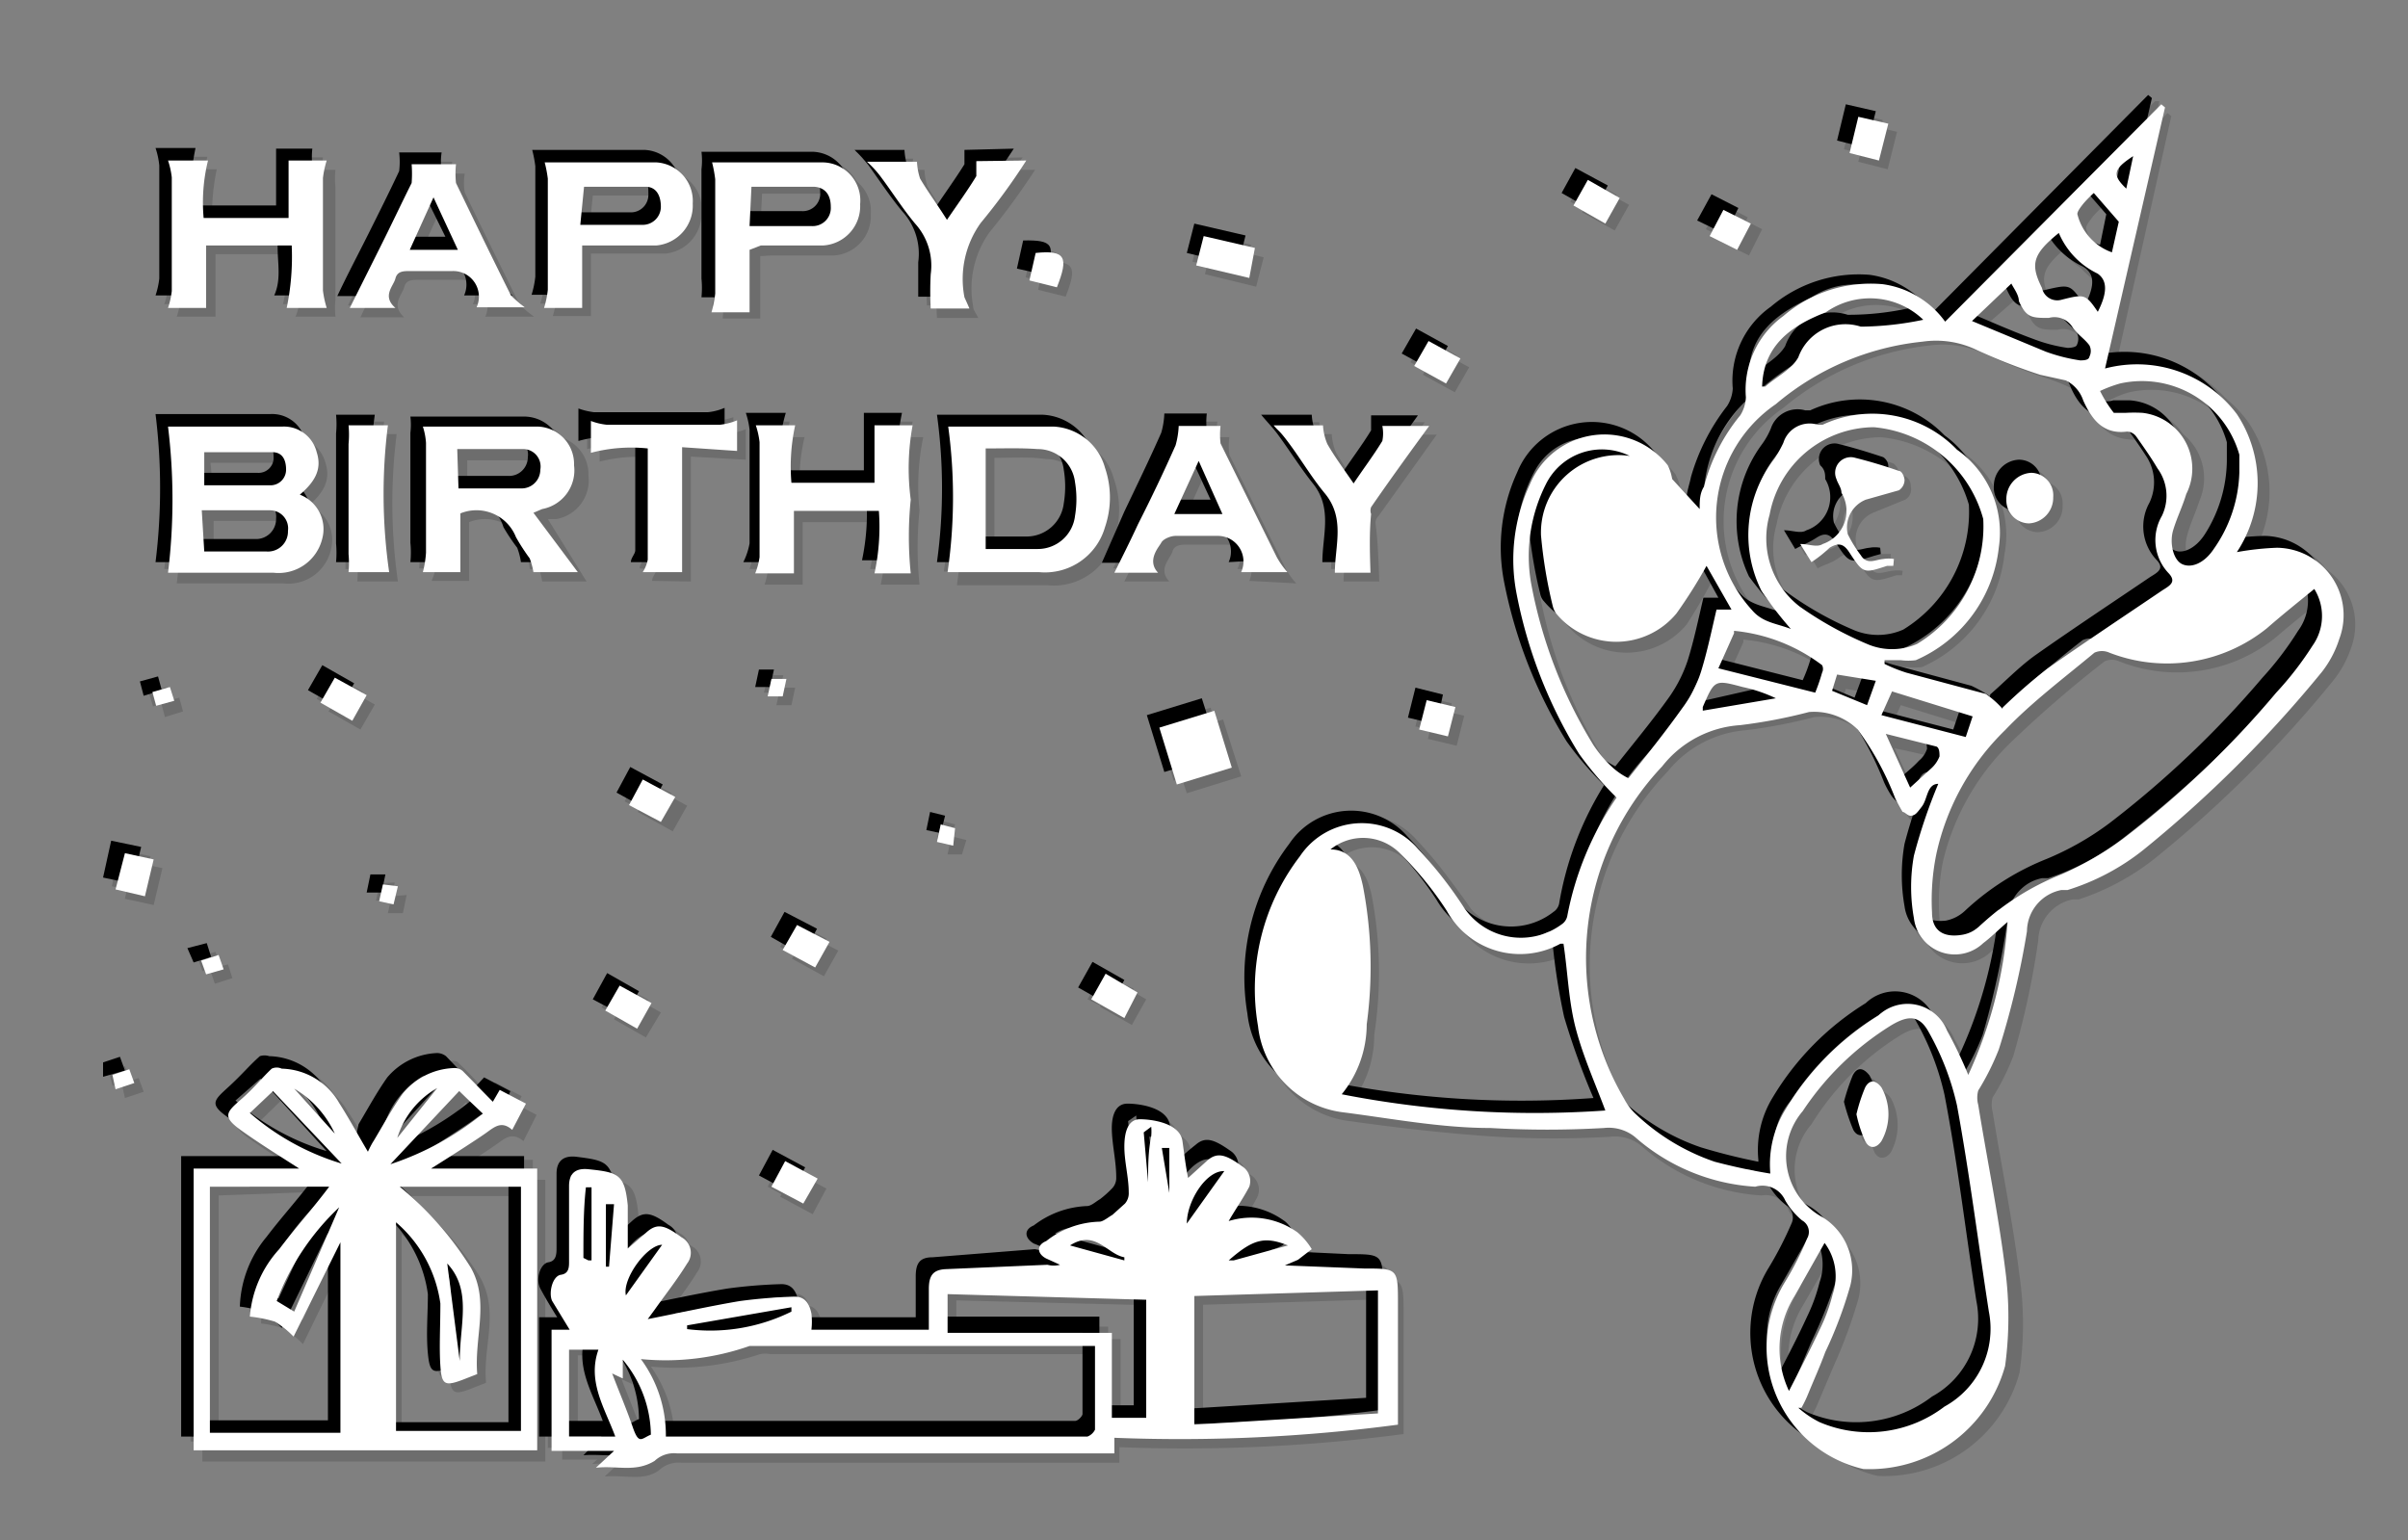 <svg xmlns="http://www.w3.org/2000/svg" viewBox="0 0 38.55 24.66"><rect x="0" y="0" width="38.55" height="24.66" fill="#808080" stroke="none"/><defs><style>.cls-1{isolation:isolate;}.cls-2{opacity:0.15;}.cls-2,.cls-3{mix-blend-mode:multiply;}.cls-4{fill:#fff;}</style></defs><title>convert-FIX-SVG-03</title><g class="cls-1"><g id="Layer_1" data-name="Layer 1"><g class="cls-2"><path d="M25.82,12.71a5.33,5.33,0,0,1-.6-.7,7.63,7.63,0,0,1-1-2.55,2.88,2.88,0,0,1,.21-1.76,1.29,1.29,0,0,1,2.21-.31.79.79,0,0,1,.08.22l.43.48c0-.13.05-.24.08-.36a3.14,3.14,0,0,1,.57-1.14.47.47,0,0,0,.09-.28A1.46,1.46,0,0,1,28.48,5a2.23,2.23,0,0,1,1.59-.51,1.48,1.48,0,0,1,1,.61L34.5,1.62l.07,0-.93,4.18a1.94,1.94,0,0,1,2.11.73,2,2,0,0,1,0,2.22,3.48,3.48,0,0,1,.64-.07,1.08,1.08,0,0,1,1,1.45,1.71,1.71,0,0,1-.29.53,18.35,18.35,0,0,1-2.86,2.85A3.73,3.73,0,0,1,33,14.2l-.09,0a.68.68,0,0,0-.56.65,12.94,12.94,0,0,1-.39,1.85,3.44,3.44,0,0,1-.34.66.47.47,0,0,0,0,.23c.15.87.32,1.75.43,2.63a5.37,5.37,0,0,1,0,1.55,2.24,2.24,0,0,1-2.27,1.65,2,2,0,0,1-1.25-3,5.77,5.77,0,0,0,.36-.7.23.23,0,0,0-.08-.29,1.06,1.06,0,0,1-.28-.32.4.4,0,0,0-.43-.25,3.21,3.21,0,0,1-1.94-.8.66.66,0,0,0-.49-.13c-.6,0-1.21,0-1.82,0-.78-.05-1.57-.14-2.35-.25a1.56,1.56,0,0,1-1.37-1.38,3.47,3.47,0,0,1,.68-2.71,1.17,1.17,0,0,1,1.88-.13,6.49,6.49,0,0,1,.73.93,1.11,1.11,0,0,0,1.62.28.2.2,0,0,0,.08-.13A5.22,5.22,0,0,1,25.82,12.71Zm2.47,6a1.61,1.61,0,0,1,.23-1A4.67,4.67,0,0,1,30,16.2a.68.68,0,0,1,1.1.24c.13.22.23.46.35.71a7.38,7.38,0,0,0,.63-2.44l-.4.34a.66.66,0,0,1-1.1-.4,2.58,2.58,0,0,1,0-1A11.1,11.1,0,0,1,31,12.54c-.18,0-.17.23-.25.35a.36.36,0,0,1-.18.15c-.05,0-.13-.07-.17-.13a1.55,1.55,0,0,1-.12-.22,5.06,5.06,0,0,0-.59-1.1,1,1,0,0,0-.79-.28,8.06,8.06,0,0,1-1.09.21,1.81,1.81,0,0,0-1.26.66,4.49,4.49,0,0,0-.65,5.35.92.92,0,0,0,.19.25,3.33,3.33,0,0,0,1.26.76A9.59,9.59,0,0,0,28.29,18.74ZM32,11.29c.22-.19.45-.43.71-.62.61-.43,1.23-.84,1.85-1.25.11-.08.24-.14.11-.27a.79.79,0,0,1-.11-.93.79.79,0,0,0-.07-.76c-.11-.17-.23-.34-.35-.5A.2.2,0,0,0,34,6.87c-.39,0-.56-.21-.69-.5A.59.59,0,0,0,33,6.06a3.42,3.42,0,0,0-.4-.17c-.34-.13-.69-.22-1-.38a1.39,1.39,0,0,0-.87-.14,4.33,4.33,0,0,0-2.36,1A2.21,2.21,0,0,0,28,9.68c.17.2.4.21.62.3-.17-.22-.34-.4-.47-.61a2.07,2.07,0,0,1,.21-2.12A1.49,1.49,0,0,0,28.49,7a.46.46,0,0,1,.56-.3s.05,0,.08,0a1.88,1.88,0,0,1,2.14.41,1.58,1.58,0,0,1,.64,1.6,2.2,2.2,0,0,1-1.32,1.81,1.11,1.11,0,0,1-.25.05l-.25,0,0,.06.36.15c.42.11.84.21,1.26.33A2.2,2.2,0,0,1,32,11.29Zm-3.21,11.2-.06,0c.12.07.22.17.34.23a2.06,2.06,0,0,0,2-.26A1.4,1.4,0,0,0,31.78,21c-.17-1.1-.3-2.2-.5-3.3a4.46,4.46,0,0,0-.46-1.16c-.15-.29-.33-.29-.6-.12a4.32,4.32,0,0,0-1.41,1.38,1.1,1.1,0,0,0,.31,1.69,1,1,0,0,1,.44,1.11,7.56,7.56,0,0,1-.39,1.06c-.09.22-.19.43-.28.65ZM37,9.37l-.77.63a2.51,2.51,0,0,1-2.51.39.29.29,0,0,0-.24,0c-.49.4-1,.8-1.44,1.24a4,4,0,0,0-1.14,1.94,3.36,3.36,0,0,0-.06,1c0,.28.17.39.45.36a.69.69,0,0,0,.31-.15,4.31,4.31,0,0,1,1.31-.84A5.37,5.37,0,0,0,34,13.37,15.88,15.88,0,0,0,36.41,11a5.35,5.35,0,0,0,.58-.75A.85.85,0,0,0,37,9.37ZM21.43,17.46a15.65,15.65,0,0,0,4.22.26,12.48,12.48,0,0,1-.47-1.29,12.56,12.56,0,0,1-.2-1.37l-.06,0a1.33,1.33,0,0,1-1.81-.53,6.6,6.6,0,0,0-.75-.91.83.83,0,0,0-1.12-.07c.35,0,.46.31.52.59a6.57,6.57,0,0,1,.06,2.21A1.77,1.77,0,0,1,21.43,17.46ZM29.91,6.78a1.72,1.72,0,0,0-1.67,1.4,1.41,1.41,0,0,0,.49,1.48,5.65,5.65,0,0,0,1.08.6,1,1,0,0,0,.8,0,2.19,2.19,0,0,0,1.05-2A2,2,0,0,0,29.91,6.78ZM27.26,9a8.81,8.81,0,0,1-.47.77,1.26,1.26,0,0,1-1.93,0,.24.24,0,0,1-.06-.11,6.43,6.43,0,0,1-.18-1.14A1.23,1.23,0,0,1,26,7.27a1,1,0,0,0-1.33.45,2.65,2.65,0,0,0-.25,1.59,7.47,7.47,0,0,0,1,2.6,2.64,2.64,0,0,0,.31.37,1.37,1.37,0,0,0,.25.15c.29-.38.59-.74.86-1.11a2.49,2.49,0,0,0,.29-.59c.1-.32.17-.65.25-1l.24,0Zm8.53-1.49a1.68,1.68,0,0,0,0-.29,1.62,1.62,0,0,0-1.9-1.14,1.33,1.33,0,0,0-.33.13c.08.11.14.24.22.34a.3.3,0,0,0,.19,0c.09,0,.19,0,.27,0A.9.9,0,0,1,35,7.86c0,.19-.15.38-.2.57s0,.47.14.55.34,0,.51-.25A2.22,2.22,0,0,0,35.79,7.51ZM28.15,6.13l.06,0c.18-.15.42-.27.52-.46a.8.8,0,0,1,1-.5,4,4,0,0,0,1-.11,1.24,1.24,0,0,0-1.52-.21C28.63,5.15,28.17,5.47,28.15,6.13Zm.43,16.08c.17-.33.34-.65.5-1a2.58,2.58,0,0,0,.2-.55.86.86,0,0,0-.13-.81c-.16.29-.32.56-.47.84A1.57,1.57,0,0,0,28.58,22.21ZM31.51,5.08c.39.16.78.34,1.19.49a3.32,3.32,0,0,0,.54.15.2.2,0,0,0,.16-.06.31.31,0,0,0,0-.19,3.83,3.83,0,0,1-.28-.29A.34.34,0,0,0,32.7,5c-.26,0-.36,0-.48-.27,0-.09-.08-.19-.11-.28Zm-3.8,5-.25.56L29,11c.05-.13.09-.22.12-.32a.14.14,0,0,0,0-.13A2.84,2.84,0,0,0,27.71,10ZM33.52,5c.16-.31.16-.51-.05-.62a1.29,1.29,0,0,1-.62-.64c-.42.33-.46.5-.26.88a.24.24,0,0,0,.31.14c.38-.09.39-.09.6.23Zm-2,6.47-1.3-.4-.16.38,1.34.35Zm-1,1.14c.12-.11.24-.2.34-.31A.44.44,0,0,0,31,12.1s0-.16-.05-.16c-.26-.08-.52-.13-.81-.2Zm2.94-9.51a1,1,0,0,0-.15.15c0,.06-.13.15-.11.2a.85.85,0,0,0,.56.59l.1-.49,0,0ZM27.2,11.37l1.19-.21a2.45,2.45,0,0,0-.54-.18c-.45-.11-.45-.11-.64.32C27.2,11.31,27.21,11.33,27.2,11.37Zm2.64-.1.14-.38-.62-.1-.07.25Zm4.27-8.79c-.33.22-.34.31-.12.53Z"/><path d="M9.48,23.44l.29-.26h-1V21.23l.29,0c-.1-.16-.18-.31-.27-.46s0-.4.14-.41.12-.15.12-.25c0-.39,0-.78,0-1.18,0-.21.12-.29.31-.27.48.06.58.09.63.59,0,.21,0,.43.05.68l.29-.26c.17-.14.29-.12.56.08a.28.28,0,0,1,.09.42c-.16.26-.34.5-.52.75l-.11.14c.51-.1,1-.21,1.49-.29a6.11,6.11,0,0,1,.86-.06c.18,0,.24.12.27.26a.75.75,0,0,1,0,.26h1.88c0-.22,0-.43,0-.65s0-.3.26-.31l1.63-.08a.53.53,0,0,0,.21,0L16.7,20c-.15-.08-.17-.22,0-.29a1.52,1.52,0,0,1,.85-.31c.07,0,.15-.06.21-.11a.86.86,0,0,0,.2-.18A.31.31,0,0,0,18,19c0-.25-.07-.49-.08-.74s.06-.44.25-.44.64.06.68.35l.09.59a4,4,0,0,1,.32-.28c.15-.13.29-.1.55.1a.27.27,0,0,1,.09.38,5.33,5.33,0,0,1-.33.55s0,0,0,0a1.26,1.26,0,0,1,1.1.18c.08.05.13.15.2.22a1.92,1.92,0,0,1-.22.18,1.14,1.14,0,0,1-.2.08l1.26.06c.54,0,.55,0,.55.56v1.93a25.65,25.65,0,0,1-4.55.21l0,.25h-7a.48.48,0,0,0-.36.12C10.12,23.52,9.81,23.41,9.48,23.44Zm1.12-.55h6.65a.4.4,0,0,0,.11,0s.11-.07.11-.11c0-.43,0-.86,0-1.29l-.19,0H12.14a.47.47,0,0,0-.17,0,4.44,4.44,0,0,1-1.75.21A2,2,0,0,1,10.6,22.89Zm8.46-.19,3-.18V20.6l-3,.09Zm-.76-2-3.19-.08v.62h2.63v1.41l.56,0Zm-9.25.8v1.39h.74c-.17-.46-.44-.88-.27-1.39Zm.7.38-.05,0c.11.29.23.57.33.86s.15.18.29.12a1.89,1.89,0,0,0-.44-1.2l0,.3ZM11,21.16v.06A2.91,2.91,0,0,0,12.61,21V20.9Zm-.41-1.29c-.24,0-.64.54-.58.81Zm8.35-.34.61-.84C19.26,18.68,18.91,19.17,18.9,19.53Zm-1,.59,0-.05c-.28-.05-.46-.45-.87-.19Zm-8.58,0h.05l.06-1.17h-.1C9.28,19.31,9.28,19.69,9.28,20.08Zm10.34,0,.86-.24C20.18,19.73,20,19.78,19.62,20.12Zm-9.93-.9h0v1h0Zm8.55-.34h0c0-.25,0-.5.05-.75a.61.61,0,0,0,0-.14l-.12.08Zm.35.17h0v-.73h-.08Z"/><path d="M3.05,18.66H4.73L3.79,18c-.22-.16-.23-.27,0-.48s.33-.34.51-.5a.24.24,0,0,1,.15,0,1.14,1.14,0,0,1,.93.55c.16.25.29.51.45.78l.09-.16c.15-.26.29-.52.46-.76A1.08,1.08,0,0,1,7.19,17a.17.17,0,0,1,.13,0c.16.15.31.31.47.49l.14-.16.42.22L8.14,18c-.18-.15-.29-.05-.43,0s-.56.37-.87.57H8.53v4.51H3.05Zm.26.28v3.95H5.4V19.83l-.75,1.52a2,2,0,0,0-.3-.25A2,2,0,0,0,4,21a1.84,1.84,0,0,1,.44-1.12c.24-.33.52-.63.79-1Zm4.28,3L7.35,22c-.28.11-.33.09-.36-.22s0-.63,0-.95a2,2,0,0,0-.71-1.29v3.34h2V19H6.34a5,5,0,0,1,1.14,1.29C7.78,20.78,7.53,21.35,7.59,21.92ZM3.91,17.76a4,4,0,0,0,1.46.82L4.31,17.41Zm3.35-.35L6.19,18.58a4.38,4.38,0,0,0,1.48-.81ZM5.38,19.27l0,0a4.08,4.08,0,0,0-1,1.5l.28.16ZM7.3,21.73c0-.59.2-1.13-.19-1.56Zm-.37-4.37,0,0a1.36,1.36,0,0,0-.64.79Zm-1.64.74,0,0a1.54,1.54,0,0,0-.65-.73l0,0Z"/><path d="M2.63,6.77H4.46A.58.58,0,0,1,5,7.18a.62.62,0,0,1-.27.68.6.6,0,0,1,.35.7.7.7,0,0,1-.77.55H2.63A9.64,9.64,0,0,0,2.63,6.77Zm.59,2h1a.31.31,0,0,0,.34-.33.3.3,0,0,0-.28-.33H3.22Zm0-1.05h1a.24.24,0,0,0,.26-.25c0-.16-.06-.27-.22-.28-.36,0-.72,0-1.09,0Z"/><path d="M9.19,9.11H8.48a.7.7,0,0,0-.06-.23c-.06-.12-.17-.21-.22-.33a.67.67,0,0,0-.89-.39V9.1h-.6a1.54,1.54,0,0,0,0-.31c0-.58,0-1.17,0-1.75a1.08,1.08,0,0,0,0-.27c.59,0,1.2,0,1.81,0a.6.6,0,0,1,.61.63.63.63,0,0,1-.51.7l-.14.05ZM7.28,7.76h1a.31.31,0,0,0,.32-.3.28.28,0,0,0-.26-.32c-.36,0-.72,0-1.08,0Z"/><path d="M15.12,6.78c.57,0,1.13,0,1.69,0a.9.9,0,0,1,.82.66,1.5,1.5,0,0,1,0,1,1,1,0,0,1-1.06.71c-.43,0-.86,0-1.29,0h-.17A8.26,8.26,0,0,0,15.12,6.78Zm.6.35v1.6c.29,0,.56,0,.84,0a.59.59,0,0,0,.59-.53,1.63,1.63,0,0,0,0-.54.59.59,0,0,0-.59-.53C16.28,7.11,16,7.13,15.72,7.13Z"/><path d="M3.2,3.43H4.57V2.52h.6a1.28,1.28,0,0,0,0,.27q0,.9,0,1.8a1.51,1.51,0,0,0,0,.28H4.53a3.22,3.22,0,0,0,.08-1H3.25v1H2.63a1.22,1.22,0,0,0,.06-.26c0-.61,0-1.22,0-1.82a1.51,1.51,0,0,0,0-.28h.63A3.51,3.51,0,0,0,3.2,3.43Z"/><path d="M12.61,7.67H14V6.75h.61a3.84,3.84,0,0,0-.06,1.17,6,6,0,0,0,0,1.19h-.62a4,4,0,0,0,.08-1H12.65v1H12a1.31,1.31,0,0,0,.06-.27V7A1.31,1.31,0,0,0,12,6.75h.64A2.8,2.8,0,0,0,12.61,7.67Z"/><path d="M8.66,2.54c.58,0,1.19,0,1.79,0a.62.62,0,0,1,.59.66.65.65,0,0,1-.59.66,5.31,5.31,0,0,1-.69,0c-.17,0-.34,0-.5,0v1H8.65a1.36,1.36,0,0,0,.06-.29c0-.59,0-1.18,0-1.78A1.09,1.09,0,0,0,8.66,2.54Zm.57,1h1a.28.28,0,0,0,.29-.28c0-.17-.05-.32-.23-.33-.34,0-.69,0-1,0Z"/><path d="M12,3.9v1h-.6a1.57,1.57,0,0,0,.05-.3c0-.58,0-1.17,0-1.75a1.16,1.16,0,0,0-.05-.28c.58,0,1.18,0,1.78,0a.62.62,0,0,1,.6.67.64.64,0,0,1-.6.65c-.32,0-.66,0-1,0A1.2,1.2,0,0,1,12,3.9Zm0-.38h1a.28.28,0,0,0,.3-.31.27.27,0,0,0-.27-.31c-.33,0-.66,0-1,0Z"/><path d="M8.35,4.87H7.57a.41.41,0,0,0-.39-.58H6.51c-.1,0-.21,0-.24.12s-.22.28,0,.48h-.7c.17-.34.34-.68.5-1s.34-.68.49-1a.87.87,0,0,0,0-.3h.68a.91.91,0,0,0,0,.3c.29.61.59,1.21.89,1.8A1.84,1.84,0,0,0,8.35,4.87ZM6.5,3.94h.77l-.38-.85Z"/><path d="M19.81,9.11a.41.41,0,0,0-.37-.59c-.22,0-.45,0-.67,0a.3.3,0,0,0-.24.1c-.06.14-.24.28,0,.48h-.71l.39-.78.6-1.26a.93.93,0,0,0,0-.31h.68a.88.88,0,0,0,0,.29c.29.61.59,1.21.89,1.81a1.84,1.84,0,0,0,.17.25Zm-.68-1.79-.39.86h.78Z"/><path d="M16.37,2.52a11.19,11.19,0,0,1-.72,1,1.51,1.51,0,0,0-.27,1.19c0,.06,0,.11.08.18h-.62a5.07,5.07,0,0,1,0-.55,1,1,0,0,0-.26-.81c-.2-.24-.36-.5-.55-.75-.06-.08-.14-.15-.22-.24h.81a.57.57,0,0,0,0,.27,7.37,7.37,0,0,0,.43.66c.16-.24.33-.46.47-.69,0-.06,0-.15,0-.24Z"/><path d="M21.88,9.11h-.57c0-.43.17-.87-.15-1.26s-.37-.52-.56-.78a4,4,0,0,0-.27-.31h.79a1,1,0,0,0,.07.3c.13.21.27.41.42.62.16-.23.32-.45.46-.68,0-.06,0-.15,0-.24h.74l-.93,1.3a.27.27,0,0,0-.05.11C21.87,8.48,21.87,8.79,21.88,9.11Z"/><path d="M10.24,9.1c0-.07.07-.13.07-.19,0-.59,0-1.17,0-1.78a2.53,2.53,0,0,0-.91.06V6.68a1.14,1.14,0,0,0,.25.06h1.82a1.31,1.31,0,0,0,.27-.06v.48l-.88,0v2Z"/><path d="M6.17,9.11H5.53c0-.1,0-.2,0-.3V7.05c0-.1,0-.2,0-.3h.62A8.87,8.87,0,0,0,6.17,9.11Z"/><path d="M18.5,11.6l.88-.27.29.9-.88.27Z"/><path d="M19.09,4.19l.12-.47.82.2-.12.47Z"/><path d="M30,2.51l-.48-.12.15-.58.47.11Z"/><path d="M2.41,13.71l-.15.58-.47-.1.13-.59Z"/><path d="M25.37,2.83l.51.29-.23.4-.51-.29Z"/><path d="M23.32,5.69l-.23.4-.51-.29.23-.4Z"/><path d="M18.15,15.83l-.23.41L17.41,16l.23-.4Z"/><path d="M12.29,19l.22-.41.52.28-.22.41Z"/><path d="M13,15.43l-.51-.27.22-.41.52.28Z"/><path d="M10.75,12.7l-.23.41L10,12.83l.22-.41Z"/><path d="M9.86,15.72l.52.29-.24.4-.51-.28Z"/><path d="M5.81,11.08l-.23.4-.51-.29.23-.4Z"/><path d="M23.24,11.26l-.12.48-.46-.11.12-.48Z"/><path d="M16.86,4.55l-.44-.11.1-.45C17,4,17.05,4.06,16.86,4.55Z"/><path d="M27.76,3.89l-.45-.22.23-.42.44.23Z"/><path d="M12.23,11.09l.07-.28.24,0-.07.28Z"/><path d="M1.8,17.38l-.06-.23L2,17.07l.08.21Z"/><path d="M3.45,15.24l.07.22-.28.09-.08-.23Z"/><path d="M15.2,13.49,15,13.43l.06-.29.23.06Z"/><path d="M6.32,14.13l-.07.29-.23,0,.06-.28Z"/><path d="M2.67,11l.06.22-.28.09-.07-.23Z"/><path d="M32.42,8.32a.36.36,0,0,1-.36-.38.42.42,0,0,1,.4-.44.36.36,0,0,1,.36.39A.41.41,0,0,1,32.42,8.32Z"/><path d="M29.66,17.78a4.13,4.13,0,0,1,.14-.42c.07-.14.18-.13.27,0a.92.92,0,0,1,0,.87c-.09.12-.2.11-.26,0A4.13,4.13,0,0,1,29.66,17.78Z"/><path d="M30.26,9l-.1,0c-.38.13-.39.13-.6-.2-.1-.15-.18-.18-.32-.08a3.58,3.58,0,0,1-.34.17l-.17-.29c.13,0,.26,0,.35,0a.57.57,0,0,0,.3-.83,2,2,0,0,0-.08-.22.25.25,0,0,1,.3-.34c.24.06.48.13.71.21a.22.22,0,0,1,.09.16.2.2,0,0,1-.1.15c-.16.08-.32.13-.49.2a.47.47,0,0,0-.29.54,1.73,1.73,0,0,0,.21.34c.1.16.23.07.36.06l.18,0Z"/><path d="M26,12.91a5.33,5.33,0,0,1-.6-.7,7.63,7.63,0,0,1-1-2.55,2.88,2.88,0,0,1,.21-1.76,1.29,1.29,0,0,1,2.21-.31.79.79,0,0,1,.08.22l.43.48c0-.13.05-.25.07-.36A3.33,3.33,0,0,1,28,6.79a.58.58,0,0,0,.09-.28,1.45,1.45,0,0,1,.61-1.31,2.17,2.17,0,0,1,1.58-.51,1.46,1.46,0,0,1,1,.61L34.7,1.81l.06.05L33.84,6A2,2,0,0,1,36,6.77a2,2,0,0,1,0,2.21,4.62,4.62,0,0,1,.64-.06,1.08,1.08,0,0,1,1,1.45,1.71,1.71,0,0,1-.29.53,19.27,19.27,0,0,1-2.86,2.85,3.93,3.93,0,0,1-1.21.65l-.1,0a.69.69,0,0,0-.55.66,13.27,13.27,0,0,1-.4,1.85,3.7,3.7,0,0,1-.33.66.45.45,0,0,0,0,.23c.14.87.32,1.74.43,2.62a5.44,5.44,0,0,1,0,1.56,2.24,2.24,0,0,1-2.27,1.65,2,2,0,0,1-1.25-3A5.77,5.77,0,0,0,29,20a.23.23,0,0,0-.08-.29,1.06,1.06,0,0,1-.28-.32.4.4,0,0,0-.44-.25,3.21,3.21,0,0,1-1.93-.8.66.66,0,0,0-.49-.14,15.79,15.79,0,0,1-1.82,0c-.78-.05-1.57-.14-2.35-.25a1.56,1.56,0,0,1-1.37-1.38A3.53,3.53,0,0,1,21,13.85a1.19,1.19,0,0,1,1.89-.12,6.49,6.49,0,0,1,.73.93,1.1,1.1,0,0,0,1.61.28.21.21,0,0,0,.09-.13A5.22,5.22,0,0,1,26,12.91Zm2.47,6a1.61,1.61,0,0,1,.23-1,4.48,4.48,0,0,1,1.49-1.51.68.68,0,0,1,1.1.24c.13.22.22.45.35.71a7.37,7.37,0,0,0,.63-2.45c-.17.14-.28.25-.4.34a.66.66,0,0,1-1.11-.39,2.87,2.87,0,0,1,0-1,8.66,8.66,0,0,1,.39-1.15c-.18,0-.17.24-.25.36a.36.36,0,0,1-.18.15c-.05,0-.13-.07-.17-.13a1.55,1.55,0,0,1-.12-.22,5.06,5.06,0,0,0-.59-1.1,1,1,0,0,0-.79-.28,8.37,8.37,0,0,1-1.09.21,1.79,1.79,0,0,0-1.26.66,4.49,4.49,0,0,0-.65,5.35.92.92,0,0,0,.19.25,3.46,3.46,0,0,0,1.26.76A9.59,9.59,0,0,0,28.49,18.94Zm3.71-7.45c.22-.19.45-.43.71-.62.61-.43,1.23-.84,1.85-1.26.11-.07.24-.13.11-.27a.79.79,0,0,1-.12-.92.76.76,0,0,0-.06-.76c-.11-.17-.23-.34-.35-.5a.18.18,0,0,0-.15-.09c-.39,0-.57-.21-.7-.5a.54.54,0,0,0-.28-.31,3,3,0,0,0-.41-.17,9.4,9.4,0,0,1-1-.39,1.58,1.58,0,0,0-.88-.14,4.39,4.39,0,0,0-2.35,1,2.2,2.2,0,0,0-.38,3.3c.17.2.4.21.62.3a5.9,5.9,0,0,1-.47-.61,2.07,2.07,0,0,1,.21-2.12,1.23,1.23,0,0,0,.14-.25.45.45,0,0,1,.55-.29l.08,0a1.89,1.89,0,0,1,2.15.4,1.61,1.61,0,0,1,.64,1.61,2.24,2.24,0,0,1-1.32,1.81,1.11,1.11,0,0,1-.25,0l-.26,0v.06a2.24,2.24,0,0,0,.36.14l1.26.34A2.2,2.2,0,0,1,32.2,11.49ZM29,22.68l-.06.05a2.46,2.46,0,0,0,.34.22,2,2,0,0,0,2-.25A1.42,1.42,0,0,0,32,21.17c-.17-1.1-.3-2.21-.51-3.3A4.29,4.29,0,0,0,31,16.7c-.15-.28-.33-.28-.6-.11A4.39,4.39,0,0,0,29,18a1.11,1.11,0,0,0,.31,1.7,1,1,0,0,1,.44,1.1,7.91,7.91,0,0,1-.39,1.06l-.28.66Zm8.2-13.11c-.26.22-.52.42-.76.63a2.51,2.51,0,0,1-2.51.39.28.28,0,0,0-.24,0,18.82,18.82,0,0,0-1.44,1.24,3.93,3.93,0,0,0-1.14,1.94,3.31,3.31,0,0,0-.06.94c0,.29.17.4.45.37A.62.62,0,0,0,31.8,15a4.17,4.17,0,0,1,1.31-.83,4.64,4.64,0,0,0,1-.57,15.44,15.44,0,0,0,2.45-2.33,5.11,5.11,0,0,0,.57-.75A.81.81,0,0,0,37.19,9.57ZM21.63,17.66a15.65,15.65,0,0,0,4.22.26,11.84,11.84,0,0,1-.47-1.3,10.13,10.13,0,0,1-.2-1.36l-.06,0a1.34,1.34,0,0,1-1.82-.53,5.45,5.45,0,0,0-.74-.91.83.83,0,0,0-1.12-.07c.35.05.46.31.52.59A6.56,6.56,0,0,1,22,16.57,1.77,1.77,0,0,1,21.63,17.66ZM30.11,7a1.72,1.72,0,0,0-1.67,1.4,1.37,1.37,0,0,0,.49,1.47,5.38,5.38,0,0,0,1.07.61,1,1,0,0,0,.81,0,2.21,2.21,0,0,0,1.05-2A2,2,0,0,0,30.11,7ZM27.46,9.2A8.09,8.09,0,0,1,27,10a1.25,1.25,0,0,1-1.92,0A.24.24,0,0,1,25,9.88a6.43,6.43,0,0,1-.18-1.14,1.23,1.23,0,0,1,1.41-1.27,1,1,0,0,0-1.33.45,2.51,2.51,0,0,0-.25,1.59,7.55,7.55,0,0,0,1,2.6,2.64,2.64,0,0,0,.31.37,1.67,1.67,0,0,0,.24.15c.3-.38.6-.74.87-1.11a2.49,2.49,0,0,0,.29-.59c.1-.32.17-.66.25-1l.24,0ZM36,7.71c0-.08,0-.19,0-.29a1.62,1.62,0,0,0-1.91-1.14,1.44,1.44,0,0,0-.32.13,4,4,0,0,0,.22.34.3.3,0,0,0,.19,0c.09,0,.18,0,.27,0a.91.91,0,0,1,.76,1.27c-.06.19-.15.37-.2.57s0,.47.13.55.35,0,.51-.25A2.23,2.23,0,0,0,36,7.71ZM28.35,6.33l.06,0c.17-.15.41-.27.52-.46a.8.8,0,0,1,1-.5,4,4,0,0,0,1-.11,1.25,1.25,0,0,0-1.52-.21C28.83,5.35,28.37,5.66,28.35,6.33Zm.43,16.08c.17-.33.34-.65.5-1a2.79,2.79,0,0,0,.2-.55.86.86,0,0,0-.13-.81c-.16.29-.32.56-.48.84A1.59,1.59,0,0,0,28.78,22.41ZM31.71,5.28c.39.16.78.34,1.19.49a2.52,2.52,0,0,0,.54.14c.05,0,.15,0,.15,0a.22.22,0,0,0,0-.19c-.08-.1-.19-.18-.27-.29a.34.34,0,0,0-.38-.15c-.27,0-.36,0-.48-.27,0-.1-.08-.2-.12-.28Zm-3.8,5-.25.56,1.54.39a2.56,2.56,0,0,0,.12-.32.13.13,0,0,0,0-.12A2.74,2.74,0,0,0,27.91,10.24Zm5.81-5.06c.16-.31.16-.51,0-.62a1.27,1.27,0,0,1-.62-.65c-.42.34-.46.5-.26.88a.24.24,0,0,0,.3.15c.39-.09.39-.09.61.23Zm-2,6.47-1.29-.4-.17.38,1.35.35Zm-1,1.14c.12-.11.24-.2.34-.31a.41.41,0,0,0,.13-.19s0-.15-.06-.16c-.25-.07-.51-.13-.8-.19Zm2.94-9.52a2.11,2.11,0,0,0-.15.15c-.05.07-.13.16-.11.21a.87.87,0,0,0,.56.59l.1-.49,0,0Zm-6.27,8.3,1.18-.21a2.21,2.21,0,0,0-.53-.18c-.45-.12-.45-.11-.64.32C27.4,11.51,27.4,11.52,27.4,11.57Zm2.64-.1.14-.38-.62-.1-.07.25ZM34.3,2.68c-.32.21-.34.31-.11.52Z"/><path d="M9.68,23.64l.29-.27H9V21.43l.29,0c-.1-.16-.19-.31-.27-.46s0-.4.13-.42.13-.14.13-.24c0-.39,0-.78,0-1.18,0-.21.12-.29.31-.27.48.06.58.08.63.59,0,.21,0,.43,0,.68l.29-.26c.17-.14.29-.12.56.08a.28.28,0,0,1,.09.42c-.16.26-.35.5-.52.74l-.11.15c.51-.1,1-.21,1.49-.29a8.09,8.09,0,0,1,.86-.07c.18,0,.24.13.27.27a1.11,1.11,0,0,1,0,.26H15c0-.22,0-.44,0-.65s.06-.31.27-.31l1.63-.08a.41.41,0,0,0,.21,0l-.23-.09c-.14-.08-.17-.22,0-.29a1.49,1.49,0,0,1,.85-.31c.07,0,.14-.07.21-.11a1.71,1.71,0,0,0,.2-.18.24.24,0,0,0,.06-.17c0-.25-.06-.49-.07-.74s.06-.44.25-.44.64.06.68.35.06.38.09.59a4,4,0,0,1,.32-.28c.15-.13.28-.1.55.09a.28.28,0,0,1,.09.39c-.1.19-.21.36-.33.55,0,0,0,0,0,0a1.26,1.26,0,0,1,1.1.18c.08.05.13.15.2.22l-.22.18a1.14,1.14,0,0,1-.2.08l1.26.06c.54,0,.55,0,.55.56v1.93a26.68,26.68,0,0,1-4.55.21l0,.25h-7a.46.46,0,0,0-.37.12C10.31,23.72,10,23.61,9.68,23.64Zm1.12-.55h6.75c.05,0,.12-.08.12-.11,0-.43,0-.86,0-1.3H12.33a.44.44,0,0,0-.16,0,4.28,4.28,0,0,1-1.75.2A2.05,2.05,0,0,1,10.8,23.09Zm8.46-.19,2.95-.18V20.8l-2.95.09Zm-.77-2-3.18-.08v.62h2.63v1.41l.55,0Zm-9.24.8v1.39H10c-.17-.46-.45-.88-.27-1.39Zm.7.38,0,0c.11.29.23.57.33.86s.14.18.29.12a1.9,1.9,0,0,0-.45-1.2l0,.3Zm1.2-.71v.06a2.93,2.93,0,0,0,1.65-.25V21.1Zm-.4-1.29c-.24,0-.64.54-.58.81Zm8.35-.34.6-.84C19.45,18.88,19.1,19.37,19.1,19.73Zm-1,.59v-.05c-.28-.05-.46-.45-.87-.19Zm-8.58,0h0l.06-1.17h-.1C9.48,19.51,9.48,19.89,9.48,20.28Zm10.33,0,.87-.24C20.38,19.93,20.2,20,19.81,20.32Zm-9.92-.9H9.84v1h.05Zm8.55-.34h0c0-.24,0-.49.05-.74a.76.76,0,0,0,0-.15l-.13.09Zm.34.17h0v-.72h-.07Z"/><path d="M3.24,18.85H4.93c-.34-.22-.64-.41-.94-.62s-.23-.27,0-.48.33-.34.51-.5a.24.24,0,0,1,.15,0,1.09,1.09,0,0,1,.92.55c.17.25.3.51.46.78l.09-.17c.15-.25.29-.51.46-.75a1.1,1.1,0,0,1,.85-.42.24.24,0,0,1,.13.05l.47.49.14-.15.42.22-.21.42c-.18-.15-.29-.05-.43.05s-.56.37-.87.57H8.73v4.51H3.24Zm.26.29v3.94H5.59V20l-.74,1.52a1.62,1.62,0,0,0-.31-.25,1.74,1.74,0,0,0-.36-.08,1.83,1.83,0,0,1,.43-1.12c.25-.33.53-.63.8-1Zm4.28,3-.23.09c-.28.11-.33.09-.36-.22s0-.63-.05-.95a2.07,2.07,0,0,0-.71-1.3v3.35h2V19.15H6.54a5.34,5.34,0,0,1,1.14,1.29C8,21,7.73,21.55,7.78,22.12ZM4.11,18a3.85,3.85,0,0,0,1.46.81L4.51,17.61Zm3.35-.35L6.39,18.78A4.66,4.66,0,0,0,7.87,18ZM5.57,19.47l0,0a3.85,3.85,0,0,0-1,1.5l.28.16ZM7.5,21.93c0-.59.2-1.13-.19-1.56Zm-.37-4.37,0,0a1.33,1.33,0,0,0-.64.79Zm-1.64.74,0-.05a1.57,1.57,0,0,0-.65-.72l0,0Z"/><path d="M2.83,7H4.66a.55.55,0,0,1,.55.41c.08.25,0,.45-.26.68a.6.6,0,0,1,.35.7.7.7,0,0,1-.77.55H2.83A9.64,9.64,0,0,0,2.83,7Zm.59,2h1a.32.32,0,0,0,.34-.33.3.3,0,0,0-.29-.33H3.42Zm0-1.06h1a.24.24,0,0,0,.26-.25c0-.16-.06-.28-.22-.28-.36,0-.72,0-1.09,0Z"/><path d="M9.39,9.31H8.68a1.09,1.09,0,0,0-.06-.23,3.15,3.15,0,0,1-.22-.33.68.68,0,0,0-.89-.39V9.3h-.6A1.54,1.54,0,0,0,7,9c0-.58,0-1.17,0-1.76a1.09,1.09,0,0,0,0-.26c.59,0,1.2,0,1.8,0a.61.61,0,0,1,.62.63.63.63,0,0,1-.51.7l-.14,0ZM7.48,8h1a.3.3,0,0,0,.31-.3.28.28,0,0,0-.26-.33H7.48Z"/><path d="M15.32,7c.56,0,1.13,0,1.69,0a.89.89,0,0,1,.82.66,1.5,1.5,0,0,1,0,1,1,1,0,0,1-1.06.71H15.32A8.65,8.65,0,0,0,15.32,7Zm.6.35v1.6h.83a.6.6,0,0,0,.6-.53,1.63,1.63,0,0,0,0-.54.6.6,0,0,0-.6-.53C16.48,7.31,16.21,7.33,15.92,7.33Z"/><path d="M3.4,3.63H4.76V2.72h.61a1.28,1.28,0,0,0,0,.27q0,.9,0,1.8a1.51,1.51,0,0,0,0,.28H4.73c.15-.33,0-.68.08-1H3.45v1H2.83a1.31,1.31,0,0,0,.06-.27c0-.6,0-1.21,0-1.81a1.4,1.4,0,0,0-.06-.28h.64A3.51,3.51,0,0,0,3.4,3.63Z"/><path d="M12.81,7.87h1.36V7h.61a3.82,3.82,0,0,0-.06,1.17,6,6,0,0,0,0,1.19h-.62a3.6,3.6,0,0,0,.07-1H12.85v1h-.61A1.1,1.1,0,0,0,12.3,9V7.22A1.31,1.31,0,0,0,12.24,7h.64A2.8,2.8,0,0,0,12.81,7.87Z"/><path d="M8.86,2.74c.58,0,1.19,0,1.79,0a.6.6,0,0,1,.58.66.64.64,0,0,1-.58.66c-.23,0-.46,0-.7,0s-.33,0-.49,0v1H8.85a1.5,1.5,0,0,0,.06-.29V3A2,2,0,0,0,8.86,2.74Zm.57,1h1a.28.28,0,0,0,.29-.28c0-.17,0-.32-.23-.33-.34,0-.69,0-1,0Z"/><path d="M12.17,4.1v1h-.6a1.57,1.57,0,0,0,0-.3c0-.58,0-1.17,0-1.75a1.16,1.16,0,0,0,0-.28c.57,0,1.18,0,1.78,0a.61.61,0,0,1,.59.66.63.63,0,0,1-.59.66c-.33,0-.66,0-1,0Zm0-.38h1a.28.28,0,0,0,.3-.31c0-.19-.09-.31-.27-.31-.33,0-.66,0-1,0Z"/><path d="M8.55,5.07H7.77a.42.42,0,0,0-.39-.59H6.7c-.1,0-.2,0-.23.12s-.22.28,0,.48h-.7c.16-.34.34-.68.5-1s.34-.68.49-1a1.21,1.21,0,0,0,0-.3h.68a.91.91,0,0,0,0,.3c.29.61.59,1.21.88,1.8A2,2,0,0,0,8.55,5.07ZM6.7,4.13h.77l-.39-.84Z"/><path d="M20,9.3a.41.41,0,0,0-.37-.58H19c-.08,0-.2,0-.23.11s-.24.28-.05.48H18l.39-.78c.2-.42.4-.83.59-1.26A.91.91,0,0,0,19,7h.68a1.2,1.2,0,0,0,0,.28l.9,1.82a1.31,1.31,0,0,0,.17.24Zm-.68-1.78-.39.86h.78Z"/><path d="M16.57,2.72a11.31,11.31,0,0,1-.73,1,1.55,1.55,0,0,0-.26,1.19c0,.06.05.11.08.18H15a5.07,5.07,0,0,1,0-.55,1,1,0,0,0-.26-.81c-.2-.24-.37-.5-.55-.75A2.4,2.4,0,0,0,14,2.72h.8a1,1,0,0,0,.05.27c.13.22.28.43.44.66.16-.24.32-.46.47-.7,0-.05,0-.15,0-.23Z"/><path d="M22.08,9.31h-.57c0-.43.17-.87-.15-1.27-.2-.24-.37-.51-.56-.77-.08-.11-.18-.21-.27-.32h.79a.88.88,0,0,0,.07.3c.13.22.27.41.42.63.16-.23.32-.45.46-.68,0-.06,0-.15,0-.24H23l-.93,1.3a.16.16,0,0,0-.05.11C22.06,8.68,22.07,9,22.08,9.31Z"/><path d="M10.44,9.3c0-.07.07-.13.07-.19V7.33a2.53,2.53,0,0,0-.91.06V6.88a1.14,1.14,0,0,0,.25.06h1.82a.9.9,0,0,0,.27-.07v.49l-.88-.05v2Z"/><path d="M6.37,9.31H5.72a1.71,1.71,0,0,0,0-.3c0-.59,0-1.17,0-1.76a1.57,1.57,0,0,0,0-.3h.63A8.87,8.87,0,0,0,6.37,9.31Z"/><path d="M18.7,11.79l.88-.27.29.91L19,12.7Z"/><path d="M19.29,4.39l.12-.47.82.2-.12.47Z"/><path d="M30.22,2.71l-.47-.12L29.89,2l.48.11Z"/><path d="M2.6,13.9l-.14.59L2,14.39l.13-.59Z"/><path d="M25.57,3l.51.28-.23.41-.52-.29Z"/><path d="M23.52,5.88l-.23.4L22.78,6,23,5.6Z"/><path d="M18.35,16l-.23.41-.51-.29.23-.41Z"/><path d="M12.49,19.16l.22-.41.52.28-.22.41Z"/><path d="M13.19,15.63l-.51-.28.22-.4.52.27Z"/><path d="M11,12.9l-.23.41L10.21,13l.22-.41Z"/><path d="M10.06,15.92l.52.29-.24.4-.51-.29Z"/><path d="M6,11.28l-.23.4-.51-.29L5.5,11Z"/><path d="M23.44,11.46l-.12.48-.46-.11.12-.48Z"/><path d="M17.06,4.75l-.44-.11.1-.45C17.2,4.18,17.25,4.26,17.06,4.75Z"/><path d="M28,4.09l-.45-.22.23-.42.43.22Z"/><path d="M12.43,11.29l.06-.28.24,0-.06.28Z"/><path d="M2,17.58l-.05-.23.27-.09.08.22Z"/><path d="M3.65,15.44l.07.22-.28.09-.08-.23Z"/><path d="M15.4,13.68l-.23,0,.06-.29.24.06Z"/><path d="M6.51,14.33l-.06.29-.24,0,.06-.27Z"/><path d="M2.87,11.17l.06.22-.29.09-.06-.23Z"/><path d="M32.62,8.52a.37.37,0,0,1-.36-.39.42.42,0,0,1,.4-.43.36.36,0,0,1,.36.39A.41.41,0,0,1,32.62,8.52Z"/><path d="M29.86,18a3.44,3.44,0,0,1,.14-.42c.07-.14.17-.13.27,0a.92.92,0,0,1,0,.87c-.09.12-.2.11-.26,0A3,3,0,0,1,29.86,18Z"/><path d="M30.45,9.21l-.09,0c-.38.12-.39.13-.61-.21-.09-.14-.17-.17-.31-.07s-.22.1-.34.17l-.18-.3c.14,0,.27.06.36,0a.56.56,0,0,0,.3-.82c0-.07,0-.15-.08-.22a.25.25,0,0,1,.3-.34c.24.06.47.13.71.21a.18.18,0,0,1,.08.16A.19.19,0,0,1,30.5,8l-.49.2a.46.46,0,0,0-.29.54,2.09,2.09,0,0,0,.21.34c.1.16.23.07.36.06a.47.47,0,0,1,.17,0Z"/></g><g class="cls-3"><path d="M25.68,12.57a5.33,5.33,0,0,1-.6-.7,7.63,7.63,0,0,1-1-2.55,2.88,2.88,0,0,1,.21-1.76,1.29,1.29,0,0,1,2.21-.31.79.79,0,0,1,.08.22L27,8c0-.13.05-.25.07-.36a3.33,3.33,0,0,1,.58-1.14.58.58,0,0,0,.09-.28,1.45,1.45,0,0,1,.61-1.31,2.17,2.17,0,0,1,1.58-.51,1.46,1.46,0,0,1,1,.61l3.46-3.49.06.05L33.5,5.7a2,2,0,0,1,2.11.73,2,2,0,0,1,0,2.21,4.62,4.62,0,0,1,.64-.06,1.08,1.08,0,0,1,1,1.45,1.71,1.71,0,0,1-.29.53A19.27,19.27,0,0,1,34,13.41a3.93,3.93,0,0,1-1.21.65l-.1,0a.69.69,0,0,0-.55.66,13.27,13.27,0,0,1-.4,1.85,3.7,3.7,0,0,1-.33.66.43.43,0,0,0,0,.23c.14.87.32,1.74.43,2.62a5.44,5.44,0,0,1,0,1.56,2.24,2.24,0,0,1-2.27,1.65,2,2,0,0,1-1.25-3,5.77,5.77,0,0,0,.36-.7.23.23,0,0,0-.08-.29,1.06,1.06,0,0,1-.28-.32.4.4,0,0,0-.44-.25A3.21,3.21,0,0,1,26,18a.66.66,0,0,0-.49-.14,15.79,15.79,0,0,1-1.82,0c-.78-.05-1.57-.14-2.35-.25a1.56,1.56,0,0,1-1.37-1.38,3.53,3.53,0,0,1,.67-2.72,1.19,1.19,0,0,1,1.89-.12,6.49,6.49,0,0,1,.73.93,1.1,1.1,0,0,0,1.61.28.21.21,0,0,0,.09-.13A5.22,5.22,0,0,1,25.68,12.57Zm2.47,6a1.61,1.61,0,0,1,.23-1,4.48,4.48,0,0,1,1.49-1.51.68.68,0,0,1,1.1.24,7.85,7.85,0,0,1,.34.71A7.15,7.15,0,0,0,32,14.56c-.17.14-.28.25-.4.34a.66.66,0,0,1-1.11-.39,2.87,2.87,0,0,1,0-1,8.66,8.66,0,0,1,.39-1.15c-.18,0-.17.24-.26.36a.3.3,0,0,1-.17.15c-.05,0-.13-.07-.17-.13a1.55,1.55,0,0,1-.12-.22,5.06,5.06,0,0,0-.59-1.1,1,1,0,0,0-.79-.28,8.21,8.21,0,0,1-1.1.21,1.79,1.79,0,0,0-1.25.66,4.49,4.49,0,0,0-.65,5.35.92.92,0,0,0,.19.25,3.46,3.46,0,0,0,1.26.76A9.59,9.59,0,0,0,28.15,18.6Zm3.71-7.45c.22-.19.45-.43.71-.62.61-.43,1.23-.84,1.85-1.26.11-.07.24-.13.11-.27a.78.78,0,0,1-.12-.92.76.76,0,0,0-.06-.76c-.11-.17-.23-.34-.35-.5a.18.18,0,0,0-.15-.09c-.39,0-.57-.21-.7-.5a.54.54,0,0,0-.28-.31,3,3,0,0,0-.41-.17,9.4,9.4,0,0,1-1-.39,1.58,1.58,0,0,0-.88-.14,4.39,4.39,0,0,0-2.35,1,2.2,2.2,0,0,0-.38,3.3c.17.2.39.21.62.3A5.9,5.9,0,0,1,28,9.23a2.07,2.07,0,0,1,.21-2.12,1.23,1.23,0,0,0,.14-.25.45.45,0,0,1,.55-.29l.08,0a1.89,1.89,0,0,1,2.15.4,1.61,1.61,0,0,1,.64,1.61,2.24,2.24,0,0,1-1.32,1.81,1.11,1.11,0,0,1-.25.05l-.26,0v.06a2.24,2.24,0,0,0,.36.14l1.26.34A2.2,2.2,0,0,1,31.86,11.15ZM28.64,22.34l-.05.05a2.46,2.46,0,0,0,.34.22,2,2,0,0,0,2-.25,1.42,1.42,0,0,0,.71-1.53c-.17-1.1-.3-2.21-.51-3.3a4.29,4.29,0,0,0-.45-1.17c-.15-.28-.33-.28-.6-.11a4.39,4.39,0,0,0-1.41,1.37,1.11,1.11,0,0,0,.31,1.7,1,1,0,0,1,.44,1.1A7.91,7.91,0,0,1,29,21.48l-.28.66A1.28,1.28,0,0,1,28.64,22.34ZM36.85,9.23c-.26.22-.52.42-.76.63a2.51,2.51,0,0,1-2.51.39.28.28,0,0,0-.24,0,18.82,18.82,0,0,0-1.44,1.24,3.93,3.93,0,0,0-1.14,1.94,3.31,3.31,0,0,0-.06.94c0,.29.17.4.45.37a.62.62,0,0,0,.31-.16,4.17,4.17,0,0,1,1.31-.83,4.64,4.64,0,0,0,1-.57,15.88,15.88,0,0,0,2.45-2.33,5.11,5.11,0,0,0,.57-.75A.81.81,0,0,0,36.85,9.23ZM21.29,17.32a15.65,15.65,0,0,0,4.22.26,11.84,11.84,0,0,1-.47-1.3,10.13,10.13,0,0,1-.2-1.36l-.06,0A1.34,1.34,0,0,1,23,14.41a5.45,5.45,0,0,0-.74-.91.83.83,0,0,0-1.12-.07c.35.05.46.31.52.59a6.56,6.56,0,0,1,.06,2.21A1.77,1.77,0,0,1,21.29,17.32ZM29.77,6.64A1.72,1.72,0,0,0,28.1,8a1.37,1.37,0,0,0,.49,1.47,5.38,5.38,0,0,0,1.07.61,1,1,0,0,0,.81,0,2.21,2.21,0,0,0,1.05-2A2,2,0,0,0,29.77,6.64ZM27.12,8.86a8.09,8.09,0,0,1-.48.77,1.25,1.25,0,0,1-1.92,0,.24.24,0,0,1-.06-.11,7.53,7.53,0,0,1-.19-1.14,1.24,1.24,0,0,1,1.42-1.27,1,1,0,0,0-1.33.45,2.51,2.51,0,0,0-.25,1.59,7.55,7.55,0,0,0,1,2.6,2.64,2.64,0,0,0,.31.37,1.67,1.67,0,0,0,.24.15c.3-.38.6-.74.87-1.12a2.25,2.25,0,0,0,.29-.58c.1-.32.17-.66.25-1l.24,0Zm8.53-1.49c0-.08,0-.19,0-.29a1.62,1.62,0,0,0-1.91-1.14,1.44,1.44,0,0,0-.32.13,4,4,0,0,0,.22.34.3.3,0,0,0,.19,0c.09,0,.18,0,.27,0a.9.9,0,0,1,.76,1.26c-.06.2-.15.38-.2.58s0,.47.13.55.35,0,.51-.25A2.23,2.23,0,0,0,35.65,7.37ZM28,6l.06,0c.17-.15.41-.27.52-.46a.8.8,0,0,1,1-.5,4.48,4.48,0,0,0,1-.11A1.25,1.25,0,0,0,29,4.76C28.49,5,28,5.32,28,6Zm.43,16.08c.17-.33.34-.65.5-1a2.79,2.79,0,0,0,.2-.55.86.86,0,0,0-.13-.81l-.48.84A1.59,1.59,0,0,0,28.44,22.07ZM31.37,4.94c.39.16.78.34,1.19.49a2.52,2.52,0,0,0,.54.14s.14,0,.15-.05a.22.22,0,0,0,0-.19c-.08-.1-.19-.18-.27-.29a.34.34,0,0,0-.38-.15c-.27.05-.36,0-.48-.27,0-.1-.08-.2-.12-.28Zm-3.8,5-.25.56,1.54.39a2.56,2.56,0,0,0,.12-.32.17.17,0,0,0,0-.12A2.74,2.74,0,0,0,27.57,9.9Zm5.81-5.06c.16-.31.16-.51-.05-.62a1.27,1.27,0,0,1-.62-.65c-.42.34-.46.5-.26.88a.24.24,0,0,0,.3.15c.39-.09.39-.09.61.23Zm-2,6.47-1.29-.4-.17.38,1.35.35Zm-1,1.14c.12-.11.24-.2.34-.31a.41.41,0,0,0,.13-.19s0-.15-.06-.16c-.25-.07-.51-.13-.8-.19Zm2.94-9.52a2.11,2.11,0,0,0-.15.15c0,.07-.13.16-.11.21a.87.87,0,0,0,.56.59l.1-.49,0,0Zm-6.27,8.3L28.24,11a2.21,2.21,0,0,0-.53-.18c-.45-.12-.45-.11-.64.32C27.06,11.17,27.06,11.18,27.06,11.23Zm2.64-.1.14-.38-.62-.1-.07.25ZM34,2.34c-.32.21-.34.31-.11.52Z"/><path d="M9.34,23.3,9.63,23h-1V21.09l.29,0c-.1-.16-.19-.31-.27-.46s0-.4.13-.42.13-.14.13-.24c0-.39,0-.78,0-1.18,0-.21.12-.29.31-.27.48.06.58.08.63.59,0,.21,0,.43,0,.68l.29-.26c.17-.14.29-.12.56.08a.28.28,0,0,1,.09.42c-.16.26-.35.5-.52.74l-.11.15c.51-.1,1-.21,1.49-.29a8.09,8.09,0,0,1,.86-.07c.18,0,.24.13.27.27a1.11,1.11,0,0,1,0,.26h1.88c0-.22,0-.44,0-.65s.06-.31.27-.31L16.57,20a.41.41,0,0,0,.21,0l-.23-.09c-.14-.08-.17-.22,0-.29a1.49,1.49,0,0,1,.85-.31c.07,0,.14-.07.21-.11a1.71,1.71,0,0,0,.2-.18.24.24,0,0,0,.06-.17c0-.25-.06-.49-.07-.74s.06-.44.25-.44.64.06.68.35.06.38.09.59a4,4,0,0,1,.32-.28c.15-.13.28-.1.55.09a.28.28,0,0,1,.09.39c-.1.19-.21.36-.33.55,0,0,0,0,0,0a1.26,1.26,0,0,1,1.1.18c.08.05.13.15.2.22l-.22.18a1.14,1.14,0,0,1-.2.08l1.26.06c.54,0,.55,0,.55.56v1.93a26.68,26.68,0,0,1-4.55.21l0,.25h-7a.46.46,0,0,0-.37.12C10,23.38,9.67,23.27,9.34,23.3Zm1.12-.55h6.75c.05,0,.12-.08.12-.11,0-.43,0-.86,0-1.3H12a.44.44,0,0,0-.16,0,4.28,4.28,0,0,1-1.75.2A2.05,2.05,0,0,1,10.46,22.75Zm8.46-.19,2.95-.18V20.46l-2.95.09Zm-.77-2L15,20.47v.61H17.6V22.5l.55,0Zm-9.24.8v1.39h.74c-.17-.46-.45-.88-.27-1.39Zm.7.38,0,0c.11.29.23.57.33.86s.14.18.29.12a1.9,1.9,0,0,0-.45-1.2l0,.3Zm1.2-.71v.06a2.93,2.93,0,0,0,1.65-.25v-.07Zm-.4-1.29c-.24,0-.64.54-.58.81Zm8.35-.34.6-.84C19.11,18.54,18.76,19,18.76,19.39Zm-1,.59v-.05c-.28-.05-.46-.45-.87-.19Zm-8.58,0h0l.06-1.17h-.1C9.14,19.17,9.14,19.55,9.14,19.94Zm10.33,0,.87-.24C20,19.59,19.86,19.64,19.47,20Zm-9.92-.9H9.5v1h.05Zm8.55-.34h0c0-.24,0-.49.05-.74a.76.76,0,0,0,0-.15l-.13.09Zm.34.17h0v-.72H18.4Z"/><path d="M2.9,18.51H4.59c-.34-.22-.64-.41-.94-.62s-.23-.27,0-.48.33-.34.51-.5a.24.24,0,0,1,.15,0,1.09,1.09,0,0,1,.92.55c.17.25.3.51.46.78L5.74,18c.15-.25.29-.51.46-.75A1.1,1.1,0,0,1,7,16.86a.24.24,0,0,1,.14.05l.47.49.14-.15.42.22L8,17.89c-.18-.15-.29-.05-.43.05s-.56.37-.87.57H8.39V23H2.9Zm.26.29v3.94H5.25v-3l-.74,1.52A1.62,1.62,0,0,0,4.2,21a1.74,1.74,0,0,0-.36-.08,1.83,1.83,0,0,1,.43-1.12c.25-.33.53-.63.8-1Zm4.28,3-.23.09c-.28.11-.33.09-.36-.22s0-.63,0-.95a2.07,2.07,0,0,0-.71-1.3v3.35h2V18.81H6.2A5.34,5.34,0,0,1,7.34,20.1C7.64,20.64,7.39,21.21,7.44,21.78ZM3.77,17.62a3.85,3.85,0,0,0,1.46.81L4.17,17.27Zm3.35-.35L6.05,18.44a4.66,4.66,0,0,0,1.48-.81ZM5.23,19.13l0,0a3.85,3.85,0,0,0-1.05,1.5l.28.16Zm1.93,2.46c0-.59.2-1.13-.19-1.56Zm-.37-4.37,0,0a1.38,1.38,0,0,0-.64.8ZM5.15,18l0-.05a1.57,1.57,0,0,0-.65-.72l0,0Z"/><path d="M2.49,6.63H4.32A.54.54,0,0,1,4.87,7c.08.25,0,.45-.26.68a.6.6,0,0,1,.35.7A.7.7,0,0,1,4.19,9H2.49A9.64,9.64,0,0,0,2.49,6.63Zm.59,2h1a.32.32,0,0,0,.34-.33.3.3,0,0,0-.29-.33H3.08Zm0-1.06H4.12a.24.24,0,0,0,.26-.25c0-.16-.06-.28-.22-.28C3.8,7,3.44,7,3.07,7Z"/><path d="M9.05,9H8.34a1.09,1.09,0,0,0-.06-.23,3.15,3.15,0,0,1-.22-.33A.68.68,0,0,0,7.17,8V9h-.6a1.54,1.54,0,0,0,0-.31c0-.58,0-1.17,0-1.76a1.09,1.09,0,0,0,0-.26c.59,0,1.2,0,1.8,0A.61.61,0,0,1,9,7.27a.63.63,0,0,1-.51.7L8.34,8ZM7.14,7.62h1a.3.3,0,0,0,.31-.3A.28.28,0,0,0,8.21,7H7.14Z"/><path d="M15,6.64c.56,0,1.13,0,1.69,0a.89.89,0,0,1,.82.66,1.5,1.5,0,0,1,0,1A1,1,0,0,1,16.44,9H15A8.65,8.65,0,0,0,15,6.64Zm.6.35v1.6h.83a.6.6,0,0,0,.6-.53,1.63,1.63,0,0,0,0-.54.6.6,0,0,0-.6-.53C16.14,7,15.87,7,15.58,7Z"/><path d="M3.06,3.29H4.42V2.38H5a1.28,1.28,0,0,0,0,.27q0,.9,0,1.8a1.51,1.51,0,0,0,0,.28H4.39c.15-.33,0-.68.08-1H3.11v1H2.49a1.31,1.31,0,0,0,.06-.27c0-.6,0-1.21,0-1.81a1.27,1.27,0,0,0-.06-.28h.64A3.51,3.51,0,0,0,3.06,3.29Z"/><path d="M12.47,7.53h1.36V6.61h.61a3.82,3.82,0,0,0-.06,1.17,6,6,0,0,0,0,1.19H13.8a3.6,3.6,0,0,0,.07-1H12.51V9H11.9A1.1,1.1,0,0,0,12,8.7V6.88a1.31,1.31,0,0,0-.06-.27h.64A2.8,2.8,0,0,0,12.47,7.53Z"/><path d="M8.52,2.4c.58,0,1.19,0,1.79,0a.6.6,0,0,1,.58.66.64.64,0,0,1-.58.66c-.23,0-.46,0-.7,0s-.33,0-.49,0v1H8.51a1.5,1.5,0,0,0,.06-.29V2.66A2,2,0,0,0,8.52,2.4Zm.57,1c.34,0,.66,0,1,0a.28.28,0,0,0,.29-.28c0-.17,0-.32-.23-.33-.34,0-.69,0-1,0Z"/><path d="M11.83,3.76v1h-.6a1.57,1.57,0,0,0,0-.3c0-.58,0-1.17,0-1.75a1.16,1.16,0,0,0,0-.28c.57,0,1.18,0,1.78,0a.61.61,0,0,1,.59.66.63.63,0,0,1-.59.66c-.33,0-.66,0-1,0Zm0-.38c.34,0,.65,0,1,0a.28.28,0,0,0,.3-.31c0-.19-.09-.31-.27-.31-.33,0-.66,0-1,0Z"/><path d="M8.21,4.73H7.43A.42.42,0,0,0,7,4.14H6.36c-.1,0-.2,0-.23.12s-.22.28,0,.48H5.4c.16-.34.34-.68.5-1s.34-.68.49-1a1.21,1.21,0,0,0,0-.3h.68a1,1,0,0,0,0,.3c.29.61.59,1.21.88,1.8A2,2,0,0,0,8.21,4.73ZM6.36,3.79h.77L6.74,3Z"/><path d="M19.67,9a.41.41,0,0,0-.37-.58c-.22,0-.45,0-.68,0s-.2,0-.23.11-.24.28-.05.48h-.7L18,8.19c.2-.42.4-.83.59-1.26a1.25,1.25,0,0,0,.05-.31h.68a1.2,1.2,0,0,0,0,.28l.9,1.82a1.31,1.31,0,0,0,.17.24ZM19,7.18,18.6,8h.78Z"/><path d="M16.23,2.38a11.31,11.31,0,0,1-.73,1,1.55,1.55,0,0,0-.26,1.19c0,.06,0,.11.08.18H14.7c0-.19,0-.37,0-.55a1,1,0,0,0-.25-.81c-.2-.24-.37-.5-.55-.75a2.4,2.4,0,0,0-.22-.24h.8a1,1,0,0,0,.05.27c.13.22.28.43.44.66.16-.24.32-.46.47-.7,0,0,0-.15,0-.23Z"/><path d="M21.74,9h-.57c0-.43.17-.87-.16-1.27-.19-.24-.36-.51-.55-.77-.08-.11-.18-.21-.27-.32H21a.88.88,0,0,0,.07.3c.13.21.27.41.42.63.16-.24.32-.45.46-.68,0-.06,0-.15,0-.24h.75l-.93,1.3a.16.16,0,0,0-.05.11C21.72,8.34,21.73,8.65,21.74,9Z"/><path d="M10.1,9c0-.07.07-.13.07-.19V7a2.31,2.31,0,0,0-.91.06V6.54a1.14,1.14,0,0,0,.25.06c.61,0,1.22,0,1.82,0a.9.9,0,0,0,.27-.07V7l-.88,0V9Z"/><path d="M6,9H5.38a1.71,1.71,0,0,0,0-.3c0-.59,0-1.17,0-1.76a1.57,1.57,0,0,0,0-.3H6A8.87,8.87,0,0,0,6,9Z"/><path d="M18.36,11.45l.88-.27.29.91-.89.27Z"/><path d="M19,4.05l.12-.47.82.19-.12.48Z"/><path d="M29.88,2.37l-.47-.12.14-.58.48.11Z"/><path d="M2.26,13.56l-.14.59-.47-.1.13-.59Z"/><path d="M25.22,2.69l.52.28-.23.41L25,3.09Z"/><path d="M23.18,5.54l-.23.4-.51-.28.23-.4Z"/><path d="M18,15.69l-.23.41-.51-.29.23-.41Z"/><path d="M12.15,18.82l.22-.41.52.28-.22.41Z"/><path d="M12.85,15.29,12.34,15l.22-.4.52.27Z"/><path d="M10.61,12.56l-.23.41-.51-.28.22-.41Z"/><path d="M9.72,15.58l.51.29-.23.4L9.49,16Z"/><path d="M5.67,10.94l-.23.4-.51-.29.23-.4Z"/><path d="M23.1,11.12,23,11.6l-.46-.11.12-.48Z"/><path d="M16.72,4.4l-.44-.1.1-.45C16.86,3.84,16.91,3.92,16.72,4.4Z"/><path d="M27.62,3.75l-.45-.22.23-.42.43.22Z"/><path d="M12.09,11l.06-.28.24,0-.06.28Z"/><path d="M1.65,17.24l0-.23.27-.09.08.22Z"/><path d="M3.31,15.1l.07.22-.28.09L3,15.18Z"/><path d="M15.06,13.34l-.23-.05.06-.29.24.06Z"/><path d="M6.17,14l-.06.29-.24,0L5.93,14Z"/><path d="M2.53,10.83l.06.22-.29.09-.06-.23Z"/><path d="M32.28,8.18a.37.37,0,0,1-.36-.39.42.42,0,0,1,.4-.43.36.36,0,0,1,.36.39A.41.41,0,0,1,32.28,8.18Z"/><path d="M29.52,17.64a3.44,3.44,0,0,1,.14-.42c.07-.14.17-.13.27,0a.92.92,0,0,1,0,.87c-.09.12-.2.11-.26,0A3,3,0,0,1,29.52,17.64Z"/><path d="M30.11,8.87,30,8.9c-.38.12-.39.13-.61-.21-.09-.14-.17-.17-.31-.08s-.22.11-.34.18l-.18-.3c.14,0,.27.06.36,0a.56.56,0,0,0,.3-.82c0-.07,0-.15-.08-.22a.25.25,0,0,1,.3-.34c.24.06.47.13.71.21a.18.18,0,0,1,.08.16.19.19,0,0,1-.09.15l-.49.2a.46.46,0,0,0-.29.54,2.09,2.09,0,0,0,.21.34c.1.16.23.07.36.06a.47.47,0,0,1,.17,0Z"/></g><path class="cls-4" d="M25.88,12.77a5.33,5.33,0,0,1-.6-.7,7.59,7.59,0,0,1-1-2.56,2.86,2.86,0,0,1,.21-1.75,1.29,1.29,0,0,1,2.21-.31.81.81,0,0,1,.07.22l.44.48c0-.13,0-.25.07-.36a2.94,2.94,0,0,1,.58-1.14.58.58,0,0,0,.09-.29,1.46,1.46,0,0,1,.6-1.3,2.14,2.14,0,0,1,1.59-.51,1.48,1.48,0,0,1,1,.6l3.46-3.48.06.05L33.7,5.9a2,2,0,0,1,2.11.73,2,2,0,0,1,0,2.21,4.48,4.48,0,0,1,.64-.07,1.08,1.08,0,0,1,1,1.46,1.68,1.68,0,0,1-.28.53,19.76,19.76,0,0,1-2.86,2.85,3.71,3.71,0,0,1-1.21.64l-.1,0a.68.68,0,0,0-.55.66A13.27,13.27,0,0,1,32,16.8a4.06,4.06,0,0,1-.33.66.43.43,0,0,0,0,.23c.14.87.32,1.74.43,2.62a5.82,5.82,0,0,1,0,1.56,2.25,2.25,0,0,1-2.27,1.65,2,2,0,0,1-1.25-3,5,5,0,0,0,.35-.69.21.21,0,0,0-.08-.29,1.18,1.18,0,0,1-.27-.32A.4.4,0,0,0,28.1,19a3.21,3.21,0,0,1-1.93-.8.67.67,0,0,0-.49-.14,15.79,15.79,0,0,1-1.82,0c-.79,0-1.57-.15-2.35-.25a1.56,1.56,0,0,1-1.37-1.38,3.49,3.49,0,0,1,.67-2.72,1.19,1.19,0,0,1,1.89-.12,6.65,6.65,0,0,1,.73.93A1.1,1.1,0,0,0,25,14.8a.21.21,0,0,0,.09-.13A5,5,0,0,1,25.88,12.77Zm2.46,6a1.67,1.67,0,0,1,.24-1,4.48,4.48,0,0,1,1.49-1.51.68.68,0,0,1,1.1.24,6.74,6.74,0,0,1,.34.71,7,7,0,0,0,.63-2.45c-.16.14-.27.25-.39.34a.66.66,0,0,1-1.11-.4,2.82,2.82,0,0,1,0-1,8.66,8.66,0,0,1,.39-1.15c-.18,0-.17.24-.26.36s-.11.14-.17.15S30.5,13,30.46,13a2.39,2.39,0,0,1-.12-.22,4.7,4.7,0,0,0-.6-1.1,1,1,0,0,0-.78-.28,8.21,8.21,0,0,1-1.1.21,1.73,1.73,0,0,0-1.25.66A4.47,4.47,0,0,0,26,17.59a.92.92,0,0,0,.19.25,3.46,3.46,0,0,0,1.26.76A9.49,9.49,0,0,0,28.34,18.79Zm3.72-7.44a8.75,8.75,0,0,1,.71-.62c.61-.43,1.23-.84,1.85-1.26.11-.07.23-.13.1-.27a.77.77,0,0,1-.11-.92.74.74,0,0,0-.07-.76c-.1-.17-.22-.34-.34-.51a.19.19,0,0,0-.15-.08c-.39.05-.57-.21-.7-.5a.55.55,0,0,0-.28-.32L32.66,6a9.4,9.4,0,0,1-1-.39,1.5,1.5,0,0,0-.88-.14,4.31,4.31,0,0,0-2.35,1,2.2,2.2,0,0,0-.38,3.3c.17.2.39.21.62.3a5.9,5.9,0,0,1-.47-.61,2,2,0,0,1,.21-2.12,2,2,0,0,0,.14-.25.44.44,0,0,1,.55-.29l.08,0a1.88,1.88,0,0,1,2.15.4A1.62,1.62,0,0,1,32,8.76a2.23,2.23,0,0,1-1.33,1.81.93.93,0,0,1-.24,0l-.26,0v.06a2.55,2.55,0,0,0,.35.14l1.27.34A1.47,1.47,0,0,1,32.06,11.35ZM28.84,22.54l-.05,0a1.56,1.56,0,0,0,.34.23,2,2,0,0,0,2-.25A1.42,1.42,0,0,0,31.84,21c-.17-1.1-.31-2.21-.51-3.3a4.29,4.29,0,0,0-.45-1.17c-.15-.28-.33-.28-.61-.11a4.61,4.61,0,0,0-1.41,1.37,1.11,1.11,0,0,0,.32,1.7,1,1,0,0,1,.44,1.1,6.78,6.78,0,0,1-.4,1.06c-.08.22-.18.44-.27.66A2,2,0,0,1,28.84,22.54ZM37.05,9.43c-.27.22-.52.42-.76.63a2.55,2.55,0,0,1-2.52.39.29.29,0,0,0-.24,0c-.48.4-1,.79-1.43,1.24A3.93,3.93,0,0,0,31,13.67a3.69,3.69,0,0,0-.07.94c0,.29.18.4.46.36a.53.53,0,0,0,.31-.15A4.17,4.17,0,0,1,33,14,5.07,5.07,0,0,0,34,13.42a15.37,15.37,0,0,0,2.44-2.33,5.19,5.19,0,0,0,.58-.75A.82.82,0,0,0,37.05,9.43ZM21.48,17.52a16.09,16.09,0,0,0,4.22.26c-.16-.43-.35-.85-.47-1.3s-.13-.91-.2-1.37l-.05,0a1.34,1.34,0,0,1-1.82-.53,5.49,5.49,0,0,0-.75-.92.83.83,0,0,0-1.11-.06c.35,0,.46.31.52.59a6.83,6.83,0,0,1,.06,2.21A1.78,1.78,0,0,1,21.48,17.52ZM30,6.84a1.71,1.71,0,0,0-1.67,1.4,1.38,1.38,0,0,0,.48,1.47,5.71,5.71,0,0,0,1.08.6,1,1,0,0,0,.8,0,2.2,2.2,0,0,0,1.06-2A2,2,0,0,0,30,6.84ZM27.32,9.06a8,8,0,0,1-.48.76,1.25,1.25,0,0,1-1.93,0,.37.37,0,0,1-.05-.11,7.53,7.53,0,0,1-.19-1.14,1.24,1.24,0,0,1,1.42-1.27,1,1,0,0,0-1.34.45,2.55,2.55,0,0,0-.24,1.58,7.57,7.57,0,0,0,1,2.6,1.89,1.89,0,0,0,.32.37,1.11,1.11,0,0,0,.24.16c.3-.38.59-.74.86-1.12a2,2,0,0,0,.3-.58c.1-.32.17-.66.25-1l.24,0Zm8.53-1.49c0-.08,0-.19,0-.29a1.62,1.62,0,0,0-1.91-1.14,2.08,2.08,0,0,0-.32.12,2.07,2.07,0,0,0,.22.35s.12,0,.19,0a2.44,2.44,0,0,1,.27,0A.9.9,0,0,1,35,7.91c-.06.2-.15.38-.21.58s0,.47.14.54.35,0,.51-.24A2.23,2.23,0,0,0,35.85,7.57ZM28.21,6.19l.05,0c.18-.16.42-.27.53-.47a.8.8,0,0,1,1-.49,5.07,5.07,0,0,0,1-.11A1.23,1.23,0,0,0,29.23,5C28.69,5.21,28.23,5.52,28.21,6.19Zm.43,16.08c.17-.33.34-.66.5-1a2.79,2.79,0,0,0,.2-.55.89.89,0,0,0-.13-.82l-.48.85A1.59,1.59,0,0,0,28.64,22.27ZM31.57,5.14l1.18.49a2.78,2.78,0,0,0,.55.14c.05,0,.14,0,.15-.06a.2.2,0,0,0,0-.18c-.08-.11-.2-.18-.27-.29a.34.34,0,0,0-.38-.15c-.27,0-.36,0-.48-.27,0-.1-.08-.2-.12-.28Zm-3.81,5-.25.56,1.55.39a3.07,3.07,0,0,0,.11-.32.13.13,0,0,0,0-.12A2.77,2.77,0,0,0,27.76,10.1ZM33.58,5c.16-.31.16-.51,0-.62a1.27,1.27,0,0,1-.62-.65c-.42.34-.46.5-.27.88A.25.25,0,0,0,33,4.8c.39-.1.39-.09.61.23Zm-2,6.47-1.29-.4-.17.38,1.35.35Zm-1,1.14.34-.31a.5.5,0,0,0,.13-.19c0-.05,0-.15-.06-.16l-.8-.2Zm2.94-9.52a2.11,2.11,0,0,0-.15.15c-.05.06-.13.16-.11.2a.87.87,0,0,0,.55.6l.11-.49,0,0Zm-6.27,8.29,1.18-.2a2.37,2.37,0,0,0-.53-.18c-.45-.12-.45-.12-.64.32C27.26,11.37,27.26,11.38,27.26,11.42Zm2.64-.09.14-.39-.62-.1-.08.26Zm4.26-8.79c-.32.21-.34.3-.11.52Z"/><path class="cls-4" d="M9.54,23.5l.29-.27h-1V21.29l.29,0-.28-.46c-.06-.12,0-.4.14-.42s.13-.14.13-.24c0-.39,0-.79,0-1.18,0-.21.11-.29.31-.27.48.05.58.08.63.58,0,.22,0,.44,0,.69l.3-.26c.17-.15.29-.12.56.08a.28.28,0,0,1,.09.42c-.16.26-.35.5-.52.74l-.11.15c.51-.1,1-.21,1.48-.29a8.5,8.5,0,0,1,.87-.07c.18,0,.24.13.27.27a1.11,1.11,0,0,1,0,.26h1.88c0-.22,0-.44,0-.65s.06-.31.27-.32l1.63-.07a.38.38,0,0,0,.2,0l-.22-.1c-.14-.07-.17-.21,0-.28a1.43,1.43,0,0,1,.85-.31c.06,0,.14-.07.21-.11l.2-.18a.25.25,0,0,0,.06-.18c0-.24-.07-.49-.07-.73s.06-.44.25-.44.64.06.68.35.05.38.09.59l.32-.29c.15-.12.28-.09.54.1A.28.28,0,0,1,20,19c-.1.19-.22.36-.33.55h0a1.26,1.26,0,0,1,1.1.18A1.07,1.07,0,0,1,21,20l-.22.17-.21.09,1.27.05c.54,0,.54,0,.54.57v1.93a26.51,26.51,0,0,1-4.54.21l0,.25h-7a.45.45,0,0,0-.36.12C10.17,23.58,9.87,23.46,9.54,23.5ZM10.66,23h6.65s.08,0,.1,0a.22.22,0,0,0,.12-.11V21.55H12a4.06,4.06,0,0,1-1.74.21A2.05,2.05,0,0,1,10.66,23Zm8.46-.19,2.94-.18V20.66l-2.94.09Zm-.77-2-3.18-.09v.62H17.8V22.7l.55,0Zm-9.24.8v1.39h.74c-.17-.46-.45-.88-.27-1.39Zm.69.38,0,0c.11.29.23.57.33.86s.14.18.29.12a1.9,1.9,0,0,0-.45-1.2l0,.3ZM11,21.22v.06A2.93,2.93,0,0,0,12.67,21l0-.07Zm-.4-1.29c-.24,0-.64.54-.58.81ZM19,19.59l.6-.84C19.31,18.74,19,19.23,19,19.59Zm-1,.59v-.05c-.28-.05-.46-.45-.87-.19Zm-8.58,0h.05l0-1.17s-.09,0-.09,0C9.34,19.36,9.34,19.75,9.34,20.14Zm10.33,0,.87-.24C20.24,19.79,20.06,19.84,19.67,20.18Zm-9.92-.9H9.7v1h.05Zm8.55-.35h0c0-.25,0-.49.05-.74a.77.77,0,0,0,0-.15l-.12.09Zm.34.17h0v-.72H18.6Z"/><path class="cls-4" d="M3.1,18.71H4.79c-.34-.22-.65-.41-.94-.62s-.23-.28,0-.48.33-.34.5-.5a.19.19,0,0,1,.16,0,1.09,1.09,0,0,1,.92.55c.16.25.3.51.46.78,0,0,.05-.11.09-.17.15-.25.29-.51.46-.75a1.1,1.1,0,0,1,.84-.42.19.19,0,0,1,.13.05l.48.49L8,17.45l.42.22-.22.42c-.17-.15-.28-.05-.42.05s-.56.37-.88.57h1.7v4.51H3.1Zm.26.29v3.94H5.45V19.89L4.7,21.4a1.58,1.58,0,0,0-.3-.24A2.09,2.09,0,0,0,4,21.08,1.81,1.81,0,0,1,4.47,20c.25-.33.53-.64.8-1Zm4.28,3-.23.09c-.29.11-.34.08-.36-.22s0-.63,0-1a2.09,2.09,0,0,0-.71-1.3v3.34h2V19H6.4A5.34,5.34,0,0,1,7.54,20.3C7.84,20.84,7.59,21.41,7.64,22ZM4,17.82a4,4,0,0,0,1.47.81L4.37,17.47Zm3.35-.35L6.25,18.64a4.66,4.66,0,0,0,1.48-.81ZM5.43,19.33l0,0a4,4,0,0,0-1,1.5l.28.17Zm1.93,2.46c0-.59.2-1.13-.2-1.56ZM7,17.42l0,0a1.38,1.38,0,0,0-.64.8Zm-1.64.73,0,0a1.62,1.62,0,0,0-.65-.72l0,0Z"/><path class="cls-4" d="M2.69,6.83H4.52a.54.54,0,0,1,.55.41c.08.25,0,.45-.27.68a.59.59,0,0,1,.36.7.72.72,0,0,1-.78.55H2.69A9.64,9.64,0,0,0,2.69,6.83Zm.58,2c.37,0,.7,0,1,0a.32.32,0,0,0,.34-.33.29.29,0,0,0-.29-.33c-.36,0-.72,0-1.09,0Zm0-1.06H4.32a.25.25,0,0,0,.26-.25c0-.16-.06-.28-.22-.28-.36,0-.72,0-1.09,0Z"/><path class="cls-4" d="M9.25,9.16H8.54a1.16,1.16,0,0,0-.06-.22,3.26,3.26,0,0,1-.22-.34.68.68,0,0,0-.89-.38v.94h-.6a1.67,1.67,0,0,0,.05-.31V7.09a1.09,1.09,0,0,0-.05-.26c.58,0,1.19,0,1.8,0a.6.6,0,0,1,.62.62.63.63,0,0,1-.51.7l-.14.06ZM7.34,7.82h1a.3.3,0,0,0,.31-.3.28.28,0,0,0-.26-.33c-.35,0-.71,0-1.07,0Z"/><path class="cls-4" d="M15.18,6.83c.56,0,1.13,0,1.69,0a.9.9,0,0,1,.82.66,1.47,1.47,0,0,1,0,.95,1,1,0,0,1-1.06.72H15.17A8.34,8.34,0,0,0,15.18,6.83Zm.6.35V8.79c.29,0,.56,0,.83,0a.6.6,0,0,0,.6-.53,1.63,1.63,0,0,0,0-.54.6.6,0,0,0-.6-.53C16.34,7.17,16.07,7.18,15.78,7.18Z"/><path class="cls-4" d="M3.26,3.49H4.62V2.57h.61a1.57,1.57,0,0,0-.06.28v1.8a1.57,1.57,0,0,0,.06.28H4.59a4,4,0,0,0,.08-1H3.3v1H2.69a1.31,1.31,0,0,0,.06-.27c0-.6,0-1.21,0-1.82a1.31,1.31,0,0,0-.06-.27h.64A2.8,2.8,0,0,0,3.26,3.49Z"/><path class="cls-4" d="M12.67,7.73H14V6.81h.61A3.82,3.82,0,0,0,14.58,8a5.83,5.83,0,0,0,0,1.18H14a3.51,3.51,0,0,0,.07-1H12.71v1h-.62a1.11,1.11,0,0,0,.07-.26V7.08a1.31,1.31,0,0,0-.06-.27h.63A3.08,3.08,0,0,0,12.67,7.73Z"/><path class="cls-4" d="M8.72,2.6c.58,0,1.19,0,1.79,0a.62.62,0,0,1,.58.66.64.64,0,0,1-.58.67c-.23,0-.47,0-.7,0H9.32v1H8.71a1.5,1.5,0,0,0,.06-.29V2.86A2,2,0,0,0,8.72,2.6Zm.57,1h1a.29.29,0,0,0,.29-.29c0-.16-.06-.31-.23-.32-.34,0-.69,0-1,0Z"/><path class="cls-4" d="M12,4v1h-.61a1.59,1.59,0,0,0,.06-.3V2.87a2.16,2.16,0,0,0-.05-.27c.57,0,1.18,0,1.78,0a.61.61,0,0,1,.59.67.63.63,0,0,1-.59.66c-.33,0-.66,0-1,0Zm0-.38h1a.29.29,0,0,0,.3-.31c0-.19-.09-.31-.27-.32-.33,0-.66,0-1,0Z"/><path class="cls-4" d="M8.4,4.92H7.63a.41.41,0,0,0-.39-.58H6.56c-.1,0-.2,0-.23.12s-.22.28,0,.47H5.6l.5-1c.17-.34.33-.68.49-1a2,2,0,0,0,0-.3H7.3a1.45,1.45,0,0,0,0,.3c.29.6.58,1.2.88,1.8A2.07,2.07,0,0,0,8.4,4.92ZM6.56,4h.77l-.39-.84Z"/><path class="cls-4" d="M19.87,9.16a.41.41,0,0,0-.37-.58h-.68c-.08,0-.2.05-.23.11s-.24.28-.05.48h-.7c.13-.26.26-.52.38-.78q.32-.63.6-1.26a1.34,1.34,0,0,0,.05-.31h.67a1.18,1.18,0,0,0,0,.28l.9,1.82a1.31,1.31,0,0,0,.17.24Zm-.68-1.78-.39.85h.77Z"/><path class="cls-4" d="M16.43,2.57a10.1,10.1,0,0,1-.73,1,1.54,1.54,0,0,0-.26,1.19s.05.11.08.18H14.9a5,5,0,0,1,0-.55,1,1,0,0,0-.25-.81c-.2-.24-.37-.51-.55-.75a1.65,1.65,0,0,0-.22-.24h.8a1,1,0,0,0,.05.27c.13.22.28.42.43.66.17-.25.33-.47.47-.7,0-.05,0-.15,0-.24Z"/><path class="cls-4" d="M21.94,9.17h-.57c0-.43.17-.87-.16-1.27-.2-.24-.36-.51-.55-.77s-.18-.21-.27-.32h.79a.88.88,0,0,0,.07.3c.12.21.27.41.42.63.16-.24.32-.45.46-.68a.6.6,0,0,0,0-.24h.75c-.3.41-.62.85-.93,1.3a.16.16,0,0,0,0,.11C21.92,8.54,21.93,8.85,21.94,9.17Z"/><path class="cls-4" d="M10.29,9.16a.56.56,0,0,0,.08-.2V7.18a2.52,2.52,0,0,0-.91.07V6.74a1,1,0,0,0,.25.06h1.82a1,1,0,0,0,.27-.07v.49l-.88-.06v2Z"/><path class="cls-4" d="M6.23,9.16H5.58a1.6,1.6,0,0,0,0-.29c0-.59,0-1.18,0-1.76a1.57,1.57,0,0,0,0-.3h.63A8.8,8.8,0,0,0,6.23,9.16Z"/><path class="cls-4" d="M18.56,11.65l.88-.27.28.91-.88.27Z"/><path class="cls-4" d="M19.15,4.25l.12-.47.82.19L20,4.45Z"/><path class="cls-4" d="M30.08,2.57l-.47-.12.14-.58.48.11Z"/><path class="cls-4" d="M2.46,13.76l-.14.59-.47-.11L2,13.66Z"/><path class="cls-4" d="M25.42,2.88l.51.29-.23.41-.51-.29Z"/><path class="cls-4" d="M23.38,5.74l-.23.4-.51-.28.23-.4Z"/><path class="cls-4" d="M18.21,15.89,18,16.3,17.47,16l.23-.41Z"/><path class="cls-4" d="M12.35,19l.22-.41.52.28-.23.4Z"/><path class="cls-4" d="M13.05,15.49l-.52-.28.23-.4.52.27Z"/><path class="cls-4" d="M10.81,12.76l-.23.4-.51-.27.22-.41Z"/><path class="cls-4" d="M9.92,15.78l.51.28-.23.41-.51-.29Z"/><path class="cls-4" d="M5.87,11.13l-.23.41-.51-.29.23-.4Z"/><path class="cls-4" d="M23.3,11.32l-.12.47-.46-.11.12-.47Z"/><path class="cls-4" d="M16.92,4.6l-.44-.11.1-.44C17.06,4,17.11,4.12,16.92,4.6Z"/><path class="cls-4" d="M27.81,4l-.44-.22.22-.42.44.22Z"/><path class="cls-4" d="M12.29,11.15l.06-.28.24,0-.06.28Z"/><path class="cls-4" d="M1.85,17.44l-.05-.23.27-.09.08.22Z"/><path class="cls-4" d="M3.5,15.29l.08.23-.28.08-.08-.22Z"/><path class="cls-4" d="M15.26,13.54,15,13.48l.06-.28.23.06Z"/><path class="cls-4" d="M6.37,14.19l-.07.29-.23-.05.06-.27Z"/><path class="cls-4" d="M2.72,11l.07.22-.29.08-.06-.22Z"/><path class="cls-4" d="M32.48,8.38A.37.37,0,0,1,32.12,8a.42.42,0,0,1,.4-.43.36.36,0,0,1,.35.39A.41.41,0,0,1,32.48,8.38Z"/><path class="cls-4" d="M29.72,17.84a2.71,2.71,0,0,1,.14-.43c.07-.13.17-.12.26,0a.88.88,0,0,1,0,.86c-.09.13-.2.12-.26,0A2.07,2.07,0,0,1,29.72,17.84Z"/><path class="cls-4" d="M30.31,9.06l-.1,0c-.37.12-.38.13-.6-.21-.09-.14-.17-.17-.32-.08A2,2,0,0,1,29,9l-.18-.29c.14,0,.27.06.36,0a.56.56,0,0,0,.3-.82c0-.08-.06-.15-.08-.22a.25.25,0,0,1,.3-.34c.24.06.47.13.7.21.05,0,.09.1.09.15a.2.2,0,0,1-.09.16L29.87,8a.48.48,0,0,0-.29.55,2.09,2.09,0,0,0,.21.34c.1.16.23.07.36.06a.52.52,0,0,1,.17,0Z"/></g></g></svg>